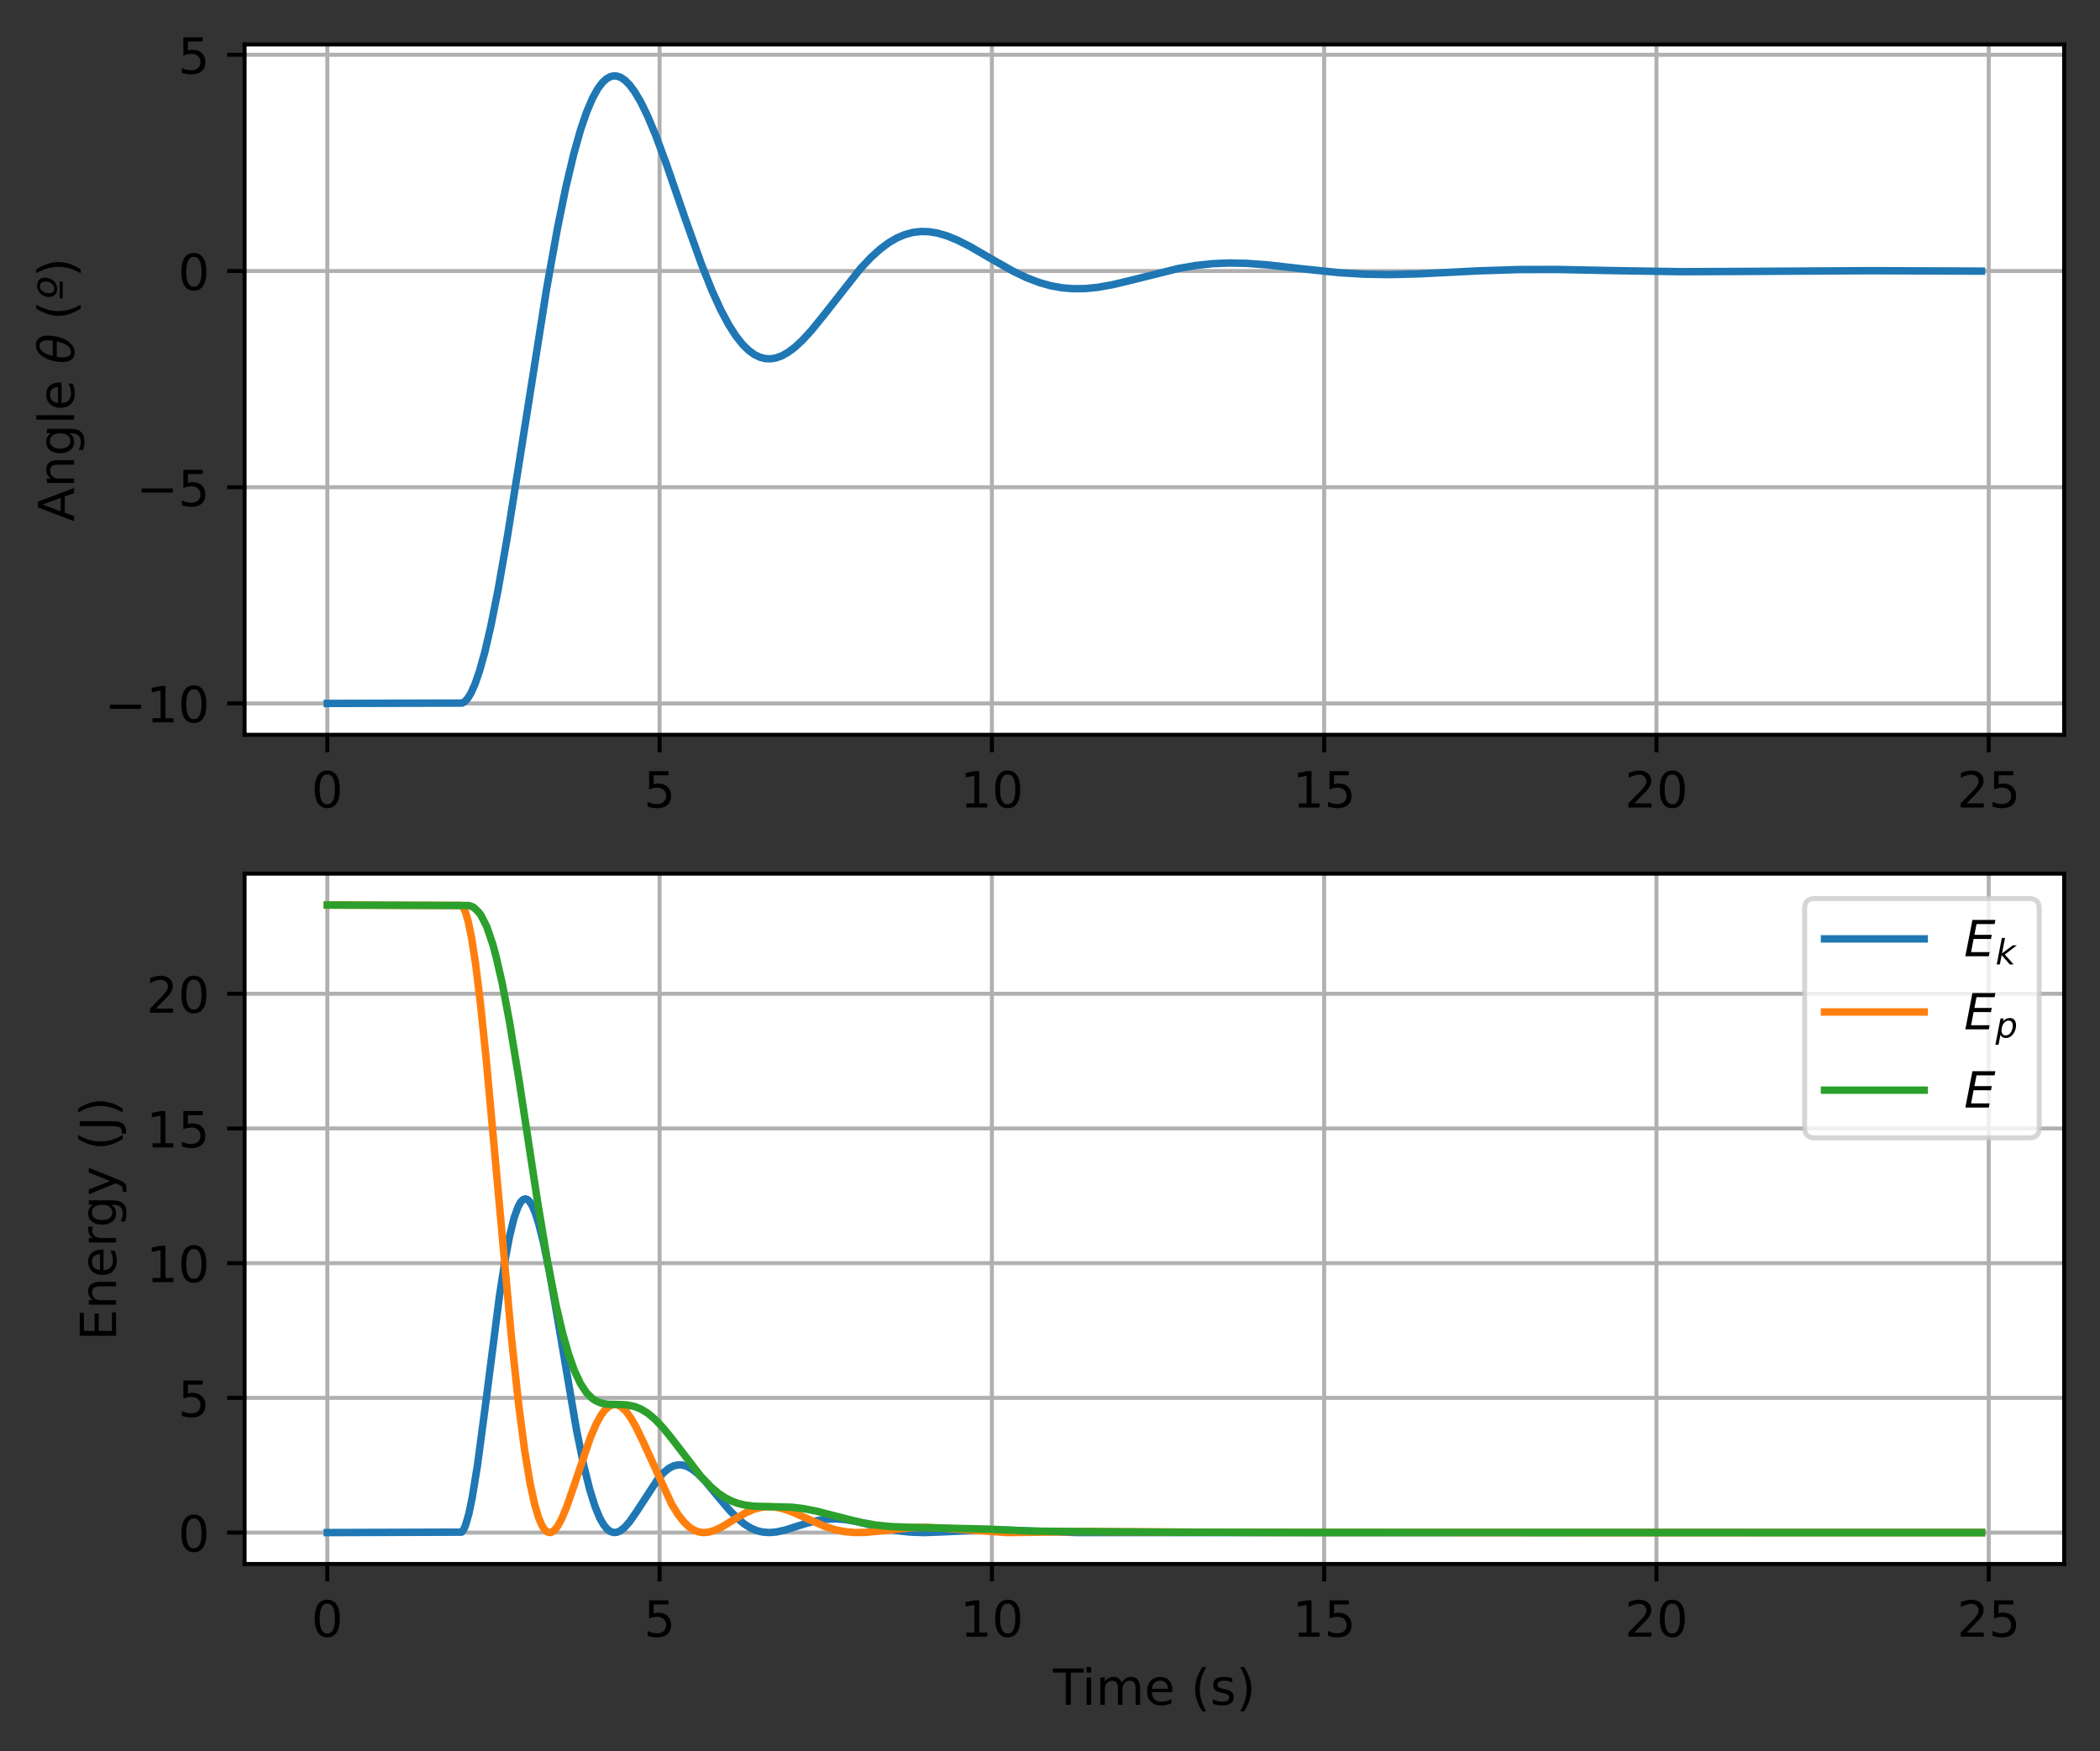 <?xml version="1.0" encoding="utf-8" standalone="no"?>
<!DOCTYPE svg PUBLIC "-//W3C//DTD SVG 1.1//EN"
  "http://www.w3.org/Graphics/SVG/1.1/DTD/svg11.dtd">
<!-- Created with matplotlib (https://matplotlib.org/) -->
<svg height="351.61pt" version="1.1" viewBox="0 0 421.595 351.61" width="421.595pt" xmlns="http://www.w3.org/2000/svg" xmlns:xlink="http://www.w3.org/1999/xlink">
 <rect x="0" y="0" width="421.595" height="351.61" fill="#333333" stroke="none"/>

 <defs>
  <style type="text/css">*{stroke-linecap:butt;stroke-linejoin:round;}</style>
 </defs>
 <g id="figure_1">
  <g id="patch_1">
   <path d="M 0 351.61 
L 421.595 351.61 
L 421.595 0 
L 0 0 
z
" style="fill:none;"/>
  </g>
  <g id="axes_1">
   <g id="patch_2">
    <path d="M 49.105 147.552 
L 414.395 147.552 
L 414.395 8.929 
L 49.105 8.929 
z
" style="fill:#ffffff;"/>
   </g>
   <g id="matplotlib.axis_1">
    <g id="xtick_1">
     <g id="line2d_1">
      <path clip-path="url(#p84e8323b60)" d="M 65.709 147.552 
L 65.709 8.929 
" style="fill:none;stroke:#b0b0b0;stroke-linecap:square;stroke-width:0.8;"/>
     </g>
     <g id="line2d_2">
      <defs>
       <path d="M 0 0 
L 0 3.5 
" id="m325fbcbeba" style="stroke:#000000;stroke-width:0.8;"/>
      </defs>
      <g>
       <use style="stroke:#000000;stroke-width:0.8;" x="65.709" xlink:href="#m325fbcbeba" y="147.552"/>
      </g>
     </g>
     <g id="text_1">
      <!-- 0 -->
      <g transform="translate(62.528 162.15)scale(0.1 -0.1)">
       <defs>
        <path d="M 31.781 66.406 
Q 24.172 66.406 20.328 58.906 
Q 16.5 51.422 16.5 36.375 
Q 16.5 21.391 20.328 13.891 
Q 24.172 6.391 31.781 6.391 
Q 39.453 6.391 43.281 13.891 
Q 47.125 21.391 47.125 36.375 
Q 47.125 51.422 43.281 58.906 
Q 39.453 66.406 31.781 66.406 
z
M 31.781 74.219 
Q 44.047 74.219 50.516 64.516 
Q 56.984 54.828 56.984 36.375 
Q 56.984 17.969 50.516 8.266 
Q 44.047 -1.422 31.781 -1.422 
Q 19.531 -1.422 13.062 8.266 
Q 6.594 17.969 6.594 36.375 
Q 6.594 54.828 13.062 64.516 
Q 19.531 74.219 31.781 74.219 
z
" id="DejaVuSans-48"/>
       </defs>
       <use xlink:href="#DejaVuSans-48"/>
      </g>
     </g>
    </g>
    <g id="xtick_2">
     <g id="line2d_3">
      <path clip-path="url(#p84e8323b60)" d="M 132.419 147.552 
L 132.419 8.929 
" style="fill:none;stroke:#b0b0b0;stroke-linecap:square;stroke-width:0.8;"/>
     </g>
     <g id="line2d_4">
      <g>
       <use style="stroke:#000000;stroke-width:0.8;" x="132.419" xlink:href="#m325fbcbeba" y="147.552"/>
      </g>
     </g>
     <g id="text_2">
      <!-- 5 -->
      <g transform="translate(129.237 162.15)scale(0.1 -0.1)">
       <defs>
        <path d="M 10.797 72.906 
L 49.516 72.906 
L 49.516 64.594 
L 19.828 64.594 
L 19.828 46.734 
Q 21.969 47.469 24.109 47.828 
Q 26.266 48.188 28.422 48.188 
Q 40.625 48.188 47.75 41.5 
Q 54.891 34.812 54.891 23.391 
Q 54.891 11.625 47.562 5.094 
Q 40.234 -1.422 26.906 -1.422 
Q 22.312 -1.422 17.547 -0.641 
Q 12.797 0.141 7.719 1.703 
L 7.719 11.625 
Q 12.109 9.234 16.797 8.062 
Q 21.484 6.891 26.703 6.891 
Q 35.156 6.891 40.078 11.328 
Q 45.016 15.766 45.016 23.391 
Q 45.016 31 40.078 35.438 
Q 35.156 39.891 26.703 39.891 
Q 22.75 39.891 18.812 39.016 
Q 14.891 38.141 10.797 36.281 
z
" id="DejaVuSans-53"/>
       </defs>
       <use xlink:href="#DejaVuSans-53"/>
      </g>
     </g>
    </g>
    <g id="xtick_3">
     <g id="line2d_5">
      <path clip-path="url(#p84e8323b60)" d="M 199.129 147.552 
L 199.129 8.929 
" style="fill:none;stroke:#b0b0b0;stroke-linecap:square;stroke-width:0.8;"/>
     </g>
     <g id="line2d_6">
      <g>
       <use style="stroke:#000000;stroke-width:0.8;" x="199.129" xlink:href="#m325fbcbeba" y="147.552"/>
      </g>
     </g>
     <g id="text_3">
      <!-- 10 -->
      <g transform="translate(192.766 162.15)scale(0.1 -0.1)">
       <defs>
        <path d="M 12.406 8.297 
L 28.516 8.297 
L 28.516 63.922 
L 10.984 60.406 
L 10.984 69.391 
L 28.422 72.906 
L 38.281 72.906 
L 38.281 8.297 
L 54.391 8.297 
L 54.391 0 
L 12.406 0 
z
" id="DejaVuSans-49"/>
       </defs>
       <use xlink:href="#DejaVuSans-49"/>
       <use x="63.623" xlink:href="#DejaVuSans-48"/>
      </g>
     </g>
    </g>
    <g id="xtick_4">
     <g id="line2d_7">
      <path clip-path="url(#p84e8323b60)" d="M 265.838 147.552 
L 265.838 8.929 
" style="fill:none;stroke:#b0b0b0;stroke-linecap:square;stroke-width:0.8;"/>
     </g>
     <g id="line2d_8">
      <g>
       <use style="stroke:#000000;stroke-width:0.8;" x="265.838" xlink:href="#m325fbcbeba" y="147.552"/>
      </g>
     </g>
     <g id="text_4">
      <!-- 15 -->
      <g transform="translate(259.476 162.15)scale(0.1 -0.1)">
       <use xlink:href="#DejaVuSans-49"/>
       <use x="63.623" xlink:href="#DejaVuSans-53"/>
      </g>
     </g>
    </g>
    <g id="xtick_5">
     <g id="line2d_9">
      <path clip-path="url(#p84e8323b60)" d="M 332.548 147.552 
L 332.548 8.929 
" style="fill:none;stroke:#b0b0b0;stroke-linecap:square;stroke-width:0.8;"/>
     </g>
     <g id="line2d_10">
      <g>
       <use style="stroke:#000000;stroke-width:0.8;" x="332.548" xlink:href="#m325fbcbeba" y="147.552"/>
      </g>
     </g>
     <g id="text_5">
      <!-- 20 -->
      <g transform="translate(326.186 162.15)scale(0.1 -0.1)">
       <defs>
        <path d="M 19.188 8.297 
L 53.609 8.297 
L 53.609 0 
L 7.328 0 
L 7.328 8.297 
Q 12.938 14.109 22.625 23.891 
Q 32.328 33.688 34.812 36.531 
Q 39.547 41.844 41.422 45.531 
Q 43.312 49.219 43.312 52.781 
Q 43.312 58.594 39.234 62.25 
Q 35.156 65.922 28.609 65.922 
Q 23.969 65.922 18.812 64.312 
Q 13.672 62.703 7.812 59.422 
L 7.812 69.391 
Q 13.766 71.781 18.938 73 
Q 24.125 74.219 28.422 74.219 
Q 39.75 74.219 46.484 68.547 
Q 53.219 62.891 53.219 53.422 
Q 53.219 48.922 51.531 44.891 
Q 49.859 40.875 45.406 35.406 
Q 44.188 33.984 37.641 27.219 
Q 31.109 20.453 19.188 8.297 
z
" id="DejaVuSans-50"/>
       </defs>
       <use xlink:href="#DejaVuSans-50"/>
       <use x="63.623" xlink:href="#DejaVuSans-48"/>
      </g>
     </g>
    </g>
    <g id="xtick_6">
     <g id="line2d_11">
      <path clip-path="url(#p84e8323b60)" d="M 399.258 147.552 
L 399.258 8.929 
" style="fill:none;stroke:#b0b0b0;stroke-linecap:square;stroke-width:0.8;"/>
     </g>
     <g id="line2d_12">
      <g>
       <use style="stroke:#000000;stroke-width:0.8;" x="399.258" xlink:href="#m325fbcbeba" y="147.552"/>
      </g>
     </g>
     <g id="text_6">
      <!-- 25 -->
      <g transform="translate(392.896 162.15)scale(0.1 -0.1)">
       <use xlink:href="#DejaVuSans-50"/>
       <use x="63.623" xlink:href="#DejaVuSans-53"/>
      </g>
     </g>
    </g>
   </g>
   <g id="matplotlib.axis_2">
    <g id="ytick_1">
     <g id="line2d_13">
      <path clip-path="url(#p84e8323b60)" d="M 49.105 141.251 
L 414.395 141.251 
" style="fill:none;stroke:#b0b0b0;stroke-linecap:square;stroke-width:0.8;"/>
     </g>
     <g id="line2d_14">
      <defs>
       <path d="M 0 0 
L -3.5 0 
" id="m5b6f32ca2e" style="stroke:#000000;stroke-width:0.8;"/>
      </defs>
      <g>
       <use style="stroke:#000000;stroke-width:0.8;" x="49.105" xlink:href="#m5b6f32ca2e" y="141.251"/>
      </g>
     </g>
     <g id="text_7">
      <!-- −10 -->
      <g transform="translate(21 145.05)scale(0.1 -0.1)">
       <defs>
        <path d="M 10.594 35.5 
L 73.188 35.5 
L 73.188 27.203 
L 10.594 27.203 
z
" id="DejaVuSans-8722"/>
       </defs>
       <use xlink:href="#DejaVuSans-8722"/>
       <use x="83.789" xlink:href="#DejaVuSans-49"/>
       <use x="147.412" xlink:href="#DejaVuSans-48"/>
      </g>
     </g>
    </g>
    <g id="ytick_2">
     <g id="line2d_15">
      <path clip-path="url(#p84e8323b60)" d="M 49.105 97.834 
L 414.395 97.834 
" style="fill:none;stroke:#b0b0b0;stroke-linecap:square;stroke-width:0.8;"/>
     </g>
     <g id="line2d_16">
      <g>
       <use style="stroke:#000000;stroke-width:0.8;" x="49.105" xlink:href="#m5b6f32ca2e" y="97.834"/>
      </g>
     </g>
     <g id="text_8">
      <!-- −5 -->
      <g transform="translate(27.363 101.633)scale(0.1 -0.1)">
       <use xlink:href="#DejaVuSans-8722"/>
       <use x="83.789" xlink:href="#DejaVuSans-53"/>
      </g>
     </g>
    </g>
    <g id="ytick_3">
     <g id="line2d_17">
      <path clip-path="url(#p84e8323b60)" d="M 49.105 54.416 
L 414.395 54.416 
" style="fill:none;stroke:#b0b0b0;stroke-linecap:square;stroke-width:0.8;"/>
     </g>
     <g id="line2d_18">
      <g>
       <use style="stroke:#000000;stroke-width:0.8;" x="49.105" xlink:href="#m5b6f32ca2e" y="54.416"/>
      </g>
     </g>
     <g id="text_9">
      <!-- 0 -->
      <g transform="translate(35.742 58.216)scale(0.1 -0.1)">
       <use xlink:href="#DejaVuSans-48"/>
      </g>
     </g>
    </g>
    <g id="ytick_4">
     <g id="line2d_19">
      <path clip-path="url(#p84e8323b60)" d="M 49.105 10.999 
L 414.395 10.999 
" style="fill:none;stroke:#b0b0b0;stroke-linecap:square;stroke-width:0.8;"/>
     </g>
     <g id="line2d_20">
      <g>
       <use style="stroke:#000000;stroke-width:0.8;" x="49.105" xlink:href="#m5b6f32ca2e" y="10.999"/>
      </g>
     </g>
     <g id="text_10">
      <!-- 5 -->
      <g transform="translate(35.742 14.798)scale(0.1 -0.1)">
       <use xlink:href="#DejaVuSans-53"/>
      </g>
     </g>
    </g>
    <g id="text_11">
     <!-- Angle $\theta\; (º)$ -->
     <g transform="translate(14.9 104.741)rotate(-90)scale(0.1 -0.1)">
      <defs>
       <path d="M 34.188 63.188 
L 20.797 26.906 
L 47.609 26.906 
z
M 28.609 72.906 
L 39.797 72.906 
L 67.578 0 
L 57.328 0 
L 50.688 18.703 
L 17.828 18.703 
L 11.188 0 
L 0.781 0 
z
" id="DejaVuSans-65"/>
       <path d="M 54.891 33.016 
L 54.891 0 
L 45.906 0 
L 45.906 32.719 
Q 45.906 40.484 42.875 44.328 
Q 39.844 48.188 33.797 48.188 
Q 26.516 48.188 22.312 43.547 
Q 18.109 38.922 18.109 30.906 
L 18.109 0 
L 9.078 0 
L 9.078 54.688 
L 18.109 54.688 
L 18.109 46.188 
Q 21.344 51.125 25.703 53.562 
Q 30.078 56 35.797 56 
Q 45.219 56 50.047 50.172 
Q 54.891 44.344 54.891 33.016 
z
" id="DejaVuSans-110"/>
       <path d="M 45.406 27.984 
Q 45.406 37.75 41.375 43.109 
Q 37.359 48.484 30.078 48.484 
Q 22.859 48.484 18.828 43.109 
Q 14.797 37.75 14.797 27.984 
Q 14.797 18.266 18.828 12.891 
Q 22.859 7.516 30.078 7.516 
Q 37.359 7.516 41.375 12.891 
Q 45.406 18.266 45.406 27.984 
z
M 54.391 6.781 
Q 54.391 -7.172 48.188 -13.984 
Q 42 -20.797 29.203 -20.797 
Q 24.469 -20.797 20.266 -20.094 
Q 16.062 -19.391 12.109 -17.922 
L 12.109 -9.188 
Q 16.062 -11.328 19.922 -12.344 
Q 23.781 -13.375 27.781 -13.375 
Q 36.625 -13.375 41.016 -8.766 
Q 45.406 -4.156 45.406 5.172 
L 45.406 9.625 
Q 42.625 4.781 38.281 2.391 
Q 33.938 0 27.875 0 
Q 17.828 0 11.672 7.656 
Q 5.516 15.328 5.516 27.984 
Q 5.516 40.672 11.672 48.328 
Q 17.828 56 27.875 56 
Q 33.938 56 38.281 53.609 
Q 42.625 51.219 45.406 46.391 
L 45.406 54.688 
L 54.391 54.688 
z
" id="DejaVuSans-103"/>
       <path d="M 9.422 75.984 
L 18.406 75.984 
L 18.406 0 
L 9.422 0 
z
" id="DejaVuSans-108"/>
       <path d="M 56.203 29.594 
L 56.203 25.203 
L 14.891 25.203 
Q 15.484 15.922 20.484 11.062 
Q 25.484 6.203 34.422 6.203 
Q 39.594 6.203 44.453 7.469 
Q 49.312 8.734 54.109 11.281 
L 54.109 2.781 
Q 49.266 0.734 44.188 -0.344 
Q 39.109 -1.422 33.891 -1.422 
Q 20.797 -1.422 13.156 6.188 
Q 5.516 13.812 5.516 26.812 
Q 5.516 40.234 12.766 48.109 
Q 20.016 56 32.328 56 
Q 43.359 56 49.781 48.891 
Q 56.203 41.797 56.203 29.594 
z
M 47.219 32.234 
Q 47.125 39.594 43.094 43.984 
Q 39.062 48.391 32.422 48.391 
Q 24.906 48.391 20.391 44.141 
Q 15.875 39.891 15.188 32.172 
z
" id="DejaVuSans-101"/>
       <path id="DejaVuSans-32"/>
       <path d="M 45.516 34.672 
L 14.453 34.672 
Q 12.359 20.062 14.5 13.875 
Q 17.188 6.25 24.469 6.25 
Q 31.781 6.25 37.359 13.922 
Q 42.234 20.656 45.516 34.672 
z
M 47.016 42.969 
Q 48.344 56.844 46.625 61.719 
Q 43.953 69.438 36.766 69.438 
Q 29.297 69.438 23.828 61.812 
Q 19.531 55.672 16.156 42.969 
z
M 38.188 76.766 
Q 49.906 76.766 54.594 66.406 
Q 59.281 56.109 55.719 37.844 
Q 52.203 19.625 43.453 9.281 
Q 34.766 -1.125 23.047 -1.125 
Q 11.281 -1.125 6.641 9.281 
Q 2 19.625 5.516 37.844 
Q 9.078 56.109 17.719 66.406 
Q 26.422 76.766 38.188 76.766 
z
" id="DejaVuSans-Oblique-952"/>
       <path d="M 31 75.875 
Q 24.469 64.656 21.281 53.656 
Q 18.109 42.672 18.109 31.391 
Q 18.109 20.125 21.312 9.062 
Q 24.516 -2 31 -13.188 
L 23.188 -13.188 
Q 15.875 -1.703 12.234 9.375 
Q 8.594 20.453 8.594 31.391 
Q 8.594 42.281 12.203 53.312 
Q 15.828 64.359 23.188 75.875 
z
" id="DejaVuSans-40"/>
       <path d="M 38.484 57.625 
Q 38.484 62.984 36.062 65.797 
Q 33.641 68.609 28.906 68.609 
Q 23.25 68.609 19.109 63.375 
Q 14.984 58.156 14.984 50.781 
Q 14.984 45.453 17.406 42.578 
Q 19.828 39.703 24.312 39.703 
Q 30.281 39.703 34.375 44.844 
Q 38.484 50 38.484 57.625 
z
M 30.328 74.219 
Q 37.547 74.219 41.859 70.016 
Q 46.188 65.828 46.188 58.797 
Q 46.188 48.047 39.688 41.062 
Q 33.203 34.078 23.297 34.078 
Q 15.969 34.078 11.688 38.469 
Q 7.422 42.875 7.422 50.391 
Q 7.422 53.719 8.344 56.953 
Q 9.281 60.203 11.078 63.281 
Q 14.109 68.453 19.188 71.328 
Q 24.266 74.219 30.328 74.219 
z
M 5.078 28.906 
L 38.719 28.906 
L 37.594 22.906 
L 4 22.906 
z
" id="DejaVuSans-Oblique-186"/>
       <path d="M 8.016 75.875 
L 15.828 75.875 
Q 23.141 64.359 26.781 53.312 
Q 30.422 42.281 30.422 31.391 
Q 30.422 20.453 26.781 9.375 
Q 23.141 -1.703 15.828 -13.188 
L 8.016 -13.188 
Q 14.5 -2 17.703 9.062 
Q 20.906 20.125 20.906 31.391 
Q 20.906 42.672 17.703 53.656 
Q 14.5 64.656 8.016 75.875 
z
" id="DejaVuSans-41"/>
      </defs>
      <use transform="translate(0 0.234)" xlink:href="#DejaVuSans-65"/>
      <use transform="translate(68.408 0.234)" xlink:href="#DejaVuSans-110"/>
      <use transform="translate(131.787 0.234)" xlink:href="#DejaVuSans-103"/>
      <use transform="translate(195.264 0.234)" xlink:href="#DejaVuSans-108"/>
      <use transform="translate(223.047 0.234)" xlink:href="#DejaVuSans-101"/>
      <use transform="translate(284.57 0.234)" xlink:href="#DejaVuSans-32"/>
      <use transform="translate(316.357 0.234)" xlink:href="#DejaVuSans-Oblique-952"/>
      <use transform="translate(404.598 0.234)" xlink:href="#DejaVuSans-40"/>
      <use transform="translate(443.612 0.234)" xlink:href="#DejaVuSans-Oblique-186"/>
      <use transform="translate(490.731 0.234)" xlink:href="#DejaVuSans-41"/>
     </g>
    </g>
   </g>
   <g id="line2d_21">
    <path clip-path="url(#p84e8323b60)" d="M 65.709 141.251 
L 92.793 141.182 
L 93.327 140.864 
L 93.86 140.287 
L 94.527 139.221 
L 95.328 137.454 
L 96.262 134.769 
L 97.329 130.941 
L 98.53 125.773 
L 99.998 118.407 
L 101.866 107.736 
L 104.401 91.812 
L 109.737 57.99 
L 111.872 46.066 
L 113.606 37.565 
L 115.208 30.83 
L 116.542 26.105 
L 117.742 22.574 
L 118.943 19.741 
L 120.011 17.809 
L 120.945 16.568 
L 121.745 15.831 
L 122.546 15.387 
L 123.213 15.237 
L 123.88 15.278 
L 124.68 15.573 
L 125.481 16.122 
L 126.415 17.066 
L 127.482 18.515 
L 128.683 20.57 
L 130.017 23.314 
L 131.618 27.13 
L 133.753 32.863 
L 137.622 44.088 
L 140.824 53.058 
L 142.959 58.401 
L 144.693 62.201 
L 146.294 65.205 
L 147.762 67.496 
L 149.096 69.177 
L 150.297 70.357 
L 151.498 71.222 
L 152.565 71.733 
L 153.632 72.006 
L 154.7 72.051 
L 155.767 71.88 
L 156.968 71.446 
L 158.169 70.778 
L 159.503 69.791 
L 161.104 68.315 
L 162.972 66.273 
L 165.507 63.133 
L 172.711 53.974 
L 174.846 51.702 
L 176.714 50.011 
L 178.448 48.722 
L 180.05 47.788 
L 181.651 47.107 
L 183.252 46.676 
L 184.853 46.487 
L 186.454 46.526 
L 188.188 46.803 
L 190.056 47.342 
L 192.191 48.209 
L 194.726 49.495 
L 198.728 51.815 
L 203.398 54.462 
L 206.2 55.8 
L 208.735 56.762 
L 211.003 57.393 
L 213.271 57.796 
L 215.539 57.977 
L 217.941 57.942 
L 220.476 57.684 
L 223.411 57.16 
L 227.414 56.197 
L 236.486 53.932 
L 240.088 53.308 
L 243.424 52.95 
L 246.759 52.811 
L 250.362 52.885 
L 254.631 53.205 
L 261.436 53.979 
L 268.907 54.759 
L 273.977 55.061 
L 279.047 55.138 
L 284.917 54.991 
L 296.792 54.391 
L 304.93 54.127 
L 312.535 54.108 
L 323.876 54.339 
L 337.485 54.556 
L 349.893 54.505 
L 375.243 54.356 
L 397.791 54.443 
L 397.791 54.443 
" style="fill:none;stroke:#1f77b4;stroke-linecap:square;stroke-width:1.5;"/>
   </g>
   <g id="patch_3">
    <path d="M 49.105 147.552 
L 49.105 8.929 
" style="fill:none;stroke:#000000;stroke-linecap:square;stroke-linejoin:miter;stroke-width:0.8;"/>
   </g>
   <g id="patch_4">
    <path d="M 414.395 147.552 
L 414.395 8.929 
" style="fill:none;stroke:#000000;stroke-linecap:square;stroke-linejoin:miter;stroke-width:0.8;"/>
   </g>
   <g id="patch_5">
    <path d="M 49.105 147.552 
L 414.395 147.552 
" style="fill:none;stroke:#000000;stroke-linecap:square;stroke-linejoin:miter;stroke-width:0.8;"/>
   </g>
   <g id="patch_6">
    <path d="M 49.105 8.929 
L 414.395 8.929 
" style="fill:none;stroke:#000000;stroke-linecap:square;stroke-linejoin:miter;stroke-width:0.8;"/>
   </g>
  </g>
  <g id="axes_2">
   <g id="patch_7">
    <path d="M 49.105 314.054 
L 414.395 314.054 
L 414.395 175.432 
L 49.105 175.432 
z
" style="fill:#ffffff;"/>
   </g>
   <g id="matplotlib.axis_3">
    <g id="xtick_7">
     <g id="line2d_22">
      <path clip-path="url(#p039b1ff5ee)" d="M 65.709 314.054 
L 65.709 175.432 
" style="fill:none;stroke:#b0b0b0;stroke-linecap:square;stroke-width:0.8;"/>
     </g>
     <g id="line2d_23">
      <g>
       <use style="stroke:#000000;stroke-width:0.8;" x="65.709" xlink:href="#m325fbcbeba" y="314.054"/>
      </g>
     </g>
     <g id="text_12">
      <!-- 0 -->
      <g transform="translate(62.528 328.653)scale(0.1 -0.1)">
       <use xlink:href="#DejaVuSans-48"/>
      </g>
     </g>
    </g>
    <g id="xtick_8">
     <g id="line2d_24">
      <path clip-path="url(#p039b1ff5ee)" d="M 132.419 314.054 
L 132.419 175.432 
" style="fill:none;stroke:#b0b0b0;stroke-linecap:square;stroke-width:0.8;"/>
     </g>
     <g id="line2d_25">
      <g>
       <use style="stroke:#000000;stroke-width:0.8;" x="132.419" xlink:href="#m325fbcbeba" y="314.054"/>
      </g>
     </g>
     <g id="text_13">
      <!-- 5 -->
      <g transform="translate(129.237 328.653)scale(0.1 -0.1)">
       <use xlink:href="#DejaVuSans-53"/>
      </g>
     </g>
    </g>
    <g id="xtick_9">
     <g id="line2d_26">
      <path clip-path="url(#p039b1ff5ee)" d="M 199.129 314.054 
L 199.129 175.432 
" style="fill:none;stroke:#b0b0b0;stroke-linecap:square;stroke-width:0.8;"/>
     </g>
     <g id="line2d_27">
      <g>
       <use style="stroke:#000000;stroke-width:0.8;" x="199.129" xlink:href="#m325fbcbeba" y="314.054"/>
      </g>
     </g>
     <g id="text_14">
      <!-- 10 -->
      <g transform="translate(192.766 328.653)scale(0.1 -0.1)">
       <use xlink:href="#DejaVuSans-49"/>
       <use x="63.623" xlink:href="#DejaVuSans-48"/>
      </g>
     </g>
    </g>
    <g id="xtick_10">
     <g id="line2d_28">
      <path clip-path="url(#p039b1ff5ee)" d="M 265.838 314.054 
L 265.838 175.432 
" style="fill:none;stroke:#b0b0b0;stroke-linecap:square;stroke-width:0.8;"/>
     </g>
     <g id="line2d_29">
      <g>
       <use style="stroke:#000000;stroke-width:0.8;" x="265.838" xlink:href="#m325fbcbeba" y="314.054"/>
      </g>
     </g>
     <g id="text_15">
      <!-- 15 -->
      <g transform="translate(259.476 328.653)scale(0.1 -0.1)">
       <use xlink:href="#DejaVuSans-49"/>
       <use x="63.623" xlink:href="#DejaVuSans-53"/>
      </g>
     </g>
    </g>
    <g id="xtick_11">
     <g id="line2d_30">
      <path clip-path="url(#p039b1ff5ee)" d="M 332.548 314.054 
L 332.548 175.432 
" style="fill:none;stroke:#b0b0b0;stroke-linecap:square;stroke-width:0.8;"/>
     </g>
     <g id="line2d_31">
      <g>
       <use style="stroke:#000000;stroke-width:0.8;" x="332.548" xlink:href="#m325fbcbeba" y="314.054"/>
      </g>
     </g>
     <g id="text_16">
      <!-- 20 -->
      <g transform="translate(326.186 328.653)scale(0.1 -0.1)">
       <use xlink:href="#DejaVuSans-50"/>
       <use x="63.623" xlink:href="#DejaVuSans-48"/>
      </g>
     </g>
    </g>
    <g id="xtick_12">
     <g id="line2d_32">
      <path clip-path="url(#p039b1ff5ee)" d="M 399.258 314.054 
L 399.258 175.432 
" style="fill:none;stroke:#b0b0b0;stroke-linecap:square;stroke-width:0.8;"/>
     </g>
     <g id="line2d_33">
      <g>
       <use style="stroke:#000000;stroke-width:0.8;" x="399.258" xlink:href="#m325fbcbeba" y="314.054"/>
      </g>
     </g>
     <g id="text_17">
      <!-- 25 -->
      <g transform="translate(392.896 328.653)scale(0.1 -0.1)">
       <use xlink:href="#DejaVuSans-50"/>
       <use x="63.623" xlink:href="#DejaVuSans-53"/>
      </g>
     </g>
    </g>
    <g id="text_18">
     <!-- Time (s) -->
     <g transform="translate(211.421 342.331)scale(0.1 -0.1)">
      <defs>
       <path d="M -0.297 72.906 
L 61.375 72.906 
L 61.375 64.594 
L 35.5 64.594 
L 35.5 0 
L 25.594 0 
L 25.594 64.594 
L -0.297 64.594 
z
" id="DejaVuSans-84"/>
       <path d="M 9.422 54.688 
L 18.406 54.688 
L 18.406 0 
L 9.422 0 
z
M 9.422 75.984 
L 18.406 75.984 
L 18.406 64.594 
L 9.422 64.594 
z
" id="DejaVuSans-105"/>
       <path d="M 52 44.188 
Q 55.375 50.25 60.062 53.125 
Q 64.75 56 71.094 56 
Q 79.641 56 84.281 50.016 
Q 88.922 44.047 88.922 33.016 
L 88.922 0 
L 79.891 0 
L 79.891 32.719 
Q 79.891 40.578 77.094 44.375 
Q 74.312 48.188 68.609 48.188 
Q 61.625 48.188 57.562 43.547 
Q 53.516 38.922 53.516 30.906 
L 53.516 0 
L 44.484 0 
L 44.484 32.719 
Q 44.484 40.625 41.703 44.406 
Q 38.922 48.188 33.109 48.188 
Q 26.219 48.188 22.156 43.531 
Q 18.109 38.875 18.109 30.906 
L 18.109 0 
L 9.078 0 
L 9.078 54.688 
L 18.109 54.688 
L 18.109 46.188 
Q 21.188 51.219 25.484 53.609 
Q 29.781 56 35.688 56 
Q 41.656 56 45.828 52.969 
Q 50 49.953 52 44.188 
z
" id="DejaVuSans-109"/>
       <path d="M 44.281 53.078 
L 44.281 44.578 
Q 40.484 46.531 36.375 47.5 
Q 32.281 48.484 27.875 48.484 
Q 21.188 48.484 17.844 46.438 
Q 14.5 44.391 14.5 40.281 
Q 14.5 37.156 16.891 35.375 
Q 19.281 33.594 26.516 31.984 
L 29.594 31.297 
Q 39.156 29.25 43.188 25.516 
Q 47.219 21.781 47.219 15.094 
Q 47.219 7.469 41.188 3.016 
Q 35.156 -1.422 24.609 -1.422 
Q 20.219 -1.422 15.453 -0.562 
Q 10.688 0.297 5.422 2 
L 5.422 11.281 
Q 10.406 8.688 15.234 7.391 
Q 20.062 6.109 24.812 6.109 
Q 31.156 6.109 34.562 8.281 
Q 37.984 10.453 37.984 14.406 
Q 37.984 18.062 35.516 20.016 
Q 33.062 21.969 24.703 23.781 
L 21.578 24.516 
Q 13.234 26.266 9.516 29.906 
Q 5.812 33.547 5.812 39.891 
Q 5.812 47.609 11.281 51.797 
Q 16.75 56 26.812 56 
Q 31.781 56 36.172 55.266 
Q 40.578 54.547 44.281 53.078 
z
" id="DejaVuSans-115"/>
      </defs>
      <use xlink:href="#DejaVuSans-84"/>
      <use x="57.959" xlink:href="#DejaVuSans-105"/>
      <use x="85.742" xlink:href="#DejaVuSans-109"/>
      <use x="183.154" xlink:href="#DejaVuSans-101"/>
      <use x="244.678" xlink:href="#DejaVuSans-32"/>
      <use x="276.465" xlink:href="#DejaVuSans-40"/>
      <use x="315.479" xlink:href="#DejaVuSans-115"/>
      <use x="367.578" xlink:href="#DejaVuSans-41"/>
     </g>
    </g>
   </g>
   <g id="matplotlib.axis_4">
    <g id="ytick_5">
     <g id="line2d_34">
      <path clip-path="url(#p039b1ff5ee)" d="M 49.105 307.749 
L 414.395 307.749 
" style="fill:none;stroke:#b0b0b0;stroke-linecap:square;stroke-width:0.8;"/>
     </g>
     <g id="line2d_35">
      <g>
       <use style="stroke:#000000;stroke-width:0.8;" x="49.105" xlink:href="#m5b6f32ca2e" y="307.749"/>
      </g>
     </g>
     <g id="text_19">
      <!-- 0 -->
      <g transform="translate(35.742 311.548)scale(0.1 -0.1)">
       <use xlink:href="#DejaVuSans-48"/>
      </g>
     </g>
    </g>
    <g id="ytick_6">
     <g id="line2d_36">
      <path clip-path="url(#p039b1ff5ee)" d="M 49.105 280.699 
L 414.395 280.699 
" style="fill:none;stroke:#b0b0b0;stroke-linecap:square;stroke-width:0.8;"/>
     </g>
     <g id="line2d_37">
      <g>
       <use style="stroke:#000000;stroke-width:0.8;" x="49.105" xlink:href="#m5b6f32ca2e" y="280.699"/>
      </g>
     </g>
     <g id="text_20">
      <!-- 5 -->
      <g transform="translate(35.742 284.498)scale(0.1 -0.1)">
       <use xlink:href="#DejaVuSans-53"/>
      </g>
     </g>
    </g>
    <g id="ytick_7">
     <g id="line2d_38">
      <path clip-path="url(#p039b1ff5ee)" d="M 49.105 253.65 
L 414.395 253.65 
" style="fill:none;stroke:#b0b0b0;stroke-linecap:square;stroke-width:0.8;"/>
     </g>
     <g id="line2d_39">
      <g>
       <use style="stroke:#000000;stroke-width:0.8;" x="49.105" xlink:href="#m5b6f32ca2e" y="253.65"/>
      </g>
     </g>
     <g id="text_21">
      <!-- 10 -->
      <g transform="translate(29.38 257.449)scale(0.1 -0.1)">
       <use xlink:href="#DejaVuSans-49"/>
       <use x="63.623" xlink:href="#DejaVuSans-48"/>
      </g>
     </g>
    </g>
    <g id="ytick_8">
     <g id="line2d_40">
      <path clip-path="url(#p039b1ff5ee)" d="M 49.105 226.6 
L 414.395 226.6 
" style="fill:none;stroke:#b0b0b0;stroke-linecap:square;stroke-width:0.8;"/>
     </g>
     <g id="line2d_41">
      <g>
       <use style="stroke:#000000;stroke-width:0.8;" x="49.105" xlink:href="#m5b6f32ca2e" y="226.6"/>
      </g>
     </g>
     <g id="text_22">
      <!-- 15 -->
      <g transform="translate(29.38 230.399)scale(0.1 -0.1)">
       <use xlink:href="#DejaVuSans-49"/>
       <use x="63.623" xlink:href="#DejaVuSans-53"/>
      </g>
     </g>
    </g>
    <g id="ytick_9">
     <g id="line2d_42">
      <path clip-path="url(#p039b1ff5ee)" d="M 49.105 199.551 
L 414.395 199.551 
" style="fill:none;stroke:#b0b0b0;stroke-linecap:square;stroke-width:0.8;"/>
     </g>
     <g id="line2d_43">
      <g>
       <use style="stroke:#000000;stroke-width:0.8;" x="49.105" xlink:href="#m5b6f32ca2e" y="199.551"/>
      </g>
     </g>
     <g id="text_23">
      <!-- 20 -->
      <g transform="translate(29.38 203.35)scale(0.1 -0.1)">
       <use xlink:href="#DejaVuSans-50"/>
       <use x="63.623" xlink:href="#DejaVuSans-48"/>
      </g>
     </g>
    </g>
    <g id="text_24">
     <!-- Energy (J) -->
     <g transform="translate(23.3 269.215)rotate(-90)scale(0.1 -0.1)">
      <defs>
       <path d="M 9.812 72.906 
L 55.906 72.906 
L 55.906 64.594 
L 19.672 64.594 
L 19.672 43.016 
L 54.391 43.016 
L 54.391 34.719 
L 19.672 34.719 
L 19.672 8.297 
L 56.781 8.297 
L 56.781 0 
L 9.812 0 
z
" id="DejaVuSans-69"/>
       <path d="M 41.109 46.297 
Q 39.594 47.172 37.812 47.578 
Q 36.031 48 33.891 48 
Q 26.266 48 22.188 43.047 
Q 18.109 38.094 18.109 28.812 
L 18.109 0 
L 9.078 0 
L 9.078 54.688 
L 18.109 54.688 
L 18.109 46.188 
Q 20.953 51.172 25.484 53.578 
Q 30.031 56 36.531 56 
Q 37.453 56 38.578 55.875 
Q 39.703 55.766 41.062 55.516 
z
" id="DejaVuSans-114"/>
       <path d="M 32.172 -5.078 
Q 28.375 -14.844 24.75 -17.812 
Q 21.141 -20.797 15.094 -20.797 
L 7.906 -20.797 
L 7.906 -13.281 
L 13.188 -13.281 
Q 16.891 -13.281 18.938 -11.516 
Q 21 -9.766 23.484 -3.219 
L 25.094 0.875 
L 2.984 54.688 
L 12.5 54.688 
L 29.594 11.922 
L 46.688 54.688 
L 56.203 54.688 
z
" id="DejaVuSans-121"/>
       <path d="M 9.812 72.906 
L 19.672 72.906 
L 19.672 5.078 
Q 19.672 -8.109 14.672 -14.062 
Q 9.672 -20.016 -1.422 -20.016 
L -5.172 -20.016 
L -5.172 -11.719 
L -2.094 -11.719 
Q 4.438 -11.719 7.125 -8.047 
Q 9.812 -4.391 9.812 5.078 
z
" id="DejaVuSans-74"/>
      </defs>
      <use xlink:href="#DejaVuSans-69"/>
      <use x="63.184" xlink:href="#DejaVuSans-110"/>
      <use x="126.562" xlink:href="#DejaVuSans-101"/>
      <use x="188.086" xlink:href="#DejaVuSans-114"/>
      <use x="227.449" xlink:href="#DejaVuSans-103"/>
      <use x="290.926" xlink:href="#DejaVuSans-121"/>
      <use x="350.105" xlink:href="#DejaVuSans-32"/>
      <use x="381.893" xlink:href="#DejaVuSans-40"/>
      <use x="420.906" xlink:href="#DejaVuSans-74"/>
      <use x="450.398" xlink:href="#DejaVuSans-41"/>
     </g>
    </g>
   </g>
   <g id="line2d_44">
    <path clip-path="url(#p039b1ff5ee)" d="M 65.709 307.749 
L 92.66 307.664 
L 93.06 307.184 
L 93.46 306.285 
L 94.127 303.982 
L 94.794 300.77 
L 95.862 294.187 
L 97.329 283.175 
L 100.264 260.298 
L 101.332 253.4 
L 102.266 248.412 
L 103.2 244.568 
L 104 242.351 
L 104.534 241.37 
L 105.068 240.86 
L 105.468 240.742 
L 105.868 240.857 
L 106.268 241.211 
L 106.802 242.031 
L 107.469 243.568 
L 108.136 245.66 
L 109.07 249.358 
L 110.271 255.238 
L 111.872 264.366 
L 115.741 287.146 
L 117.209 294.333 
L 118.41 299.157 
L 119.477 302.558 
L 120.411 304.829 
L 121.211 306.213 
L 121.879 307.032 
L 122.546 307.526 
L 123.213 307.739 
L 123.88 307.684 
L 124.547 307.387 
L 125.347 306.765 
L 126.415 305.557 
L 127.749 303.63 
L 132.152 296.889 
L 133.219 295.715 
L 134.287 294.847 
L 135.22 294.363 
L 136.154 294.154 
L 136.955 294.18 
L 137.889 294.445 
L 138.823 294.94 
L 140.024 295.865 
L 141.491 297.345 
L 144.16 300.544 
L 146.428 303.235 
L 148.162 304.997 
L 149.496 306.08 
L 150.697 306.823 
L 151.898 307.342 
L 153.099 307.645 
L 154.433 307.748 
L 155.901 307.624 
L 157.635 307.238 
L 161.504 306.009 
L 163.772 305.399 
L 165.774 305.074 
L 167.775 304.995 
L 169.776 305.15 
L 172.044 305.546 
L 177.114 306.767 
L 180.183 307.366 
L 182.718 307.655 
L 185.52 307.748 
L 188.989 307.624 
L 198.061 307.191 
L 202.597 307.284 
L 216.34 307.749 
L 397.791 307.749 
L 397.791 307.749 
" style="fill:none;stroke:#1f77b4;stroke-linecap:square;stroke-width:1.5;"/>
   </g>
   <g id="line2d_45">
    <path clip-path="url(#p039b1ff5ee)" d="M 65.709 181.733 
L 92.66 181.818 
L 93.06 182.298 
L 93.46 183.197 
L 93.994 185.033 
L 94.661 188.27 
L 95.461 193.435 
L 96.395 200.971 
L 97.596 212.55 
L 99.464 233.125 
L 102.666 268.498 
L 104.134 282.128 
L 105.334 291.306 
L 106.402 297.777 
L 107.336 302.084 
L 108.136 304.775 
L 108.803 306.335 
L 109.337 307.158 
L 109.871 307.623 
L 110.404 307.751 
L 110.805 307.642 
L 111.338 307.245 
L 112.005 306.382 
L 112.806 304.889 
L 113.74 302.649 
L 115.208 298.434 
L 118.543 288.608 
L 119.744 285.836 
L 120.678 284.157 
L 121.478 283.092 
L 122.279 282.394 
L 122.946 282.094 
L 123.613 282.049 
L 124.28 282.25 
L 124.947 282.687 
L 125.748 283.497 
L 126.682 284.795 
L 127.749 286.667 
L 129.217 289.73 
L 134.82 302.013 
L 136.154 304.171 
L 137.355 305.686 
L 138.423 306.677 
L 139.356 307.271 
L 140.29 307.623 
L 141.224 307.751 
L 142.292 307.658 
L 143.493 307.298 
L 144.96 306.593 
L 147.362 305.135 
L 149.763 303.751 
L 151.364 303.066 
L 152.832 302.677 
L 154.166 302.54 
L 155.634 302.624 
L 157.101 302.93 
L 158.836 303.518 
L 161.371 304.642 
L 165.507 306.48 
L 167.641 307.166 
L 169.643 307.57 
L 171.644 307.742 
L 173.779 307.709 
L 176.847 307.412 
L 182.851 306.771 
L 185.92 306.7 
L 189.389 306.862 
L 202.197 307.747 
L 207.401 307.694 
L 217.674 307.543 
L 253.03 307.722 
L 323.209 307.753 
L 386.85 307.753 
L 397.791 307.753 
L 397.791 307.753 
" style="fill:none;stroke:#ff7f0e;stroke-linecap:square;stroke-width:1.5;"/>
   </g>
   <g id="line2d_46">
    <path clip-path="url(#p039b1ff5ee)" d="M 65.709 181.733 
L 94.127 181.833 
L 95.061 182.17 
L 95.995 183.06 
L 96.529 183.74 
L 97.73 186.089 
L 98.93 189.624 
L 99.597 192.112 
L 100.798 197.335 
L 102.266 205.061 
L 104.134 216.443 
L 107.869 240.986 
L 109.871 253.065 
L 111.605 261.975 
L 112.939 267.685 
L 114.14 271.912 
L 115.341 275.28 
L 116.542 277.839 
L 117.742 279.667 
L 118.943 280.85 
L 119.61 281.28 
L 120.678 281.746 
L 122.012 281.99 
L 124.28 282.033 
L 125.881 282.112 
L 127.482 282.455 
L 128.816 283.014 
L 130.151 283.859 
L 131.618 285.115 
L 133.219 286.827 
L 135.087 289.147 
L 140.691 296.454 
L 142.692 298.554 
L 144.16 299.803 
L 145.494 300.706 
L 146.828 301.396 
L 148.162 301.891 
L 149.63 302.245 
L 151.231 302.449 
L 154.166 302.537 
L 158.969 302.657 
L 161.237 302.925 
L 163.906 303.443 
L 167.508 304.374 
L 172.578 305.667 
L 175.78 306.234 
L 178.715 306.537 
L 182.184 306.677 
L 198.061 307.045 
L 207.401 307.462 
L 215.806 307.539 
L 236.486 307.683 
L 261.569 307.728 
L 362.168 307.753 
L 397.791 307.753 
L 397.791 307.753 
" style="fill:none;stroke:#2ca02c;stroke-linecap:square;stroke-width:1.5;"/>
   </g>
   <g id="patch_8">
    <path d="M 49.105 314.054 
L 49.105 175.432 
" style="fill:none;stroke:#000000;stroke-linecap:square;stroke-linejoin:miter;stroke-width:0.8;"/>
   </g>
   <g id="patch_9">
    <path d="M 414.395 314.054 
L 414.395 175.432 
" style="fill:none;stroke:#000000;stroke-linecap:square;stroke-linejoin:miter;stroke-width:0.8;"/>
   </g>
   <g id="patch_10">
    <path d="M 49.105 314.054 
L 414.395 314.054 
" style="fill:none;stroke:#000000;stroke-linecap:square;stroke-linejoin:miter;stroke-width:0.8;"/>
   </g>
   <g id="patch_11">
    <path d="M 49.105 175.432 
L 414.395 175.432 
" style="fill:none;stroke:#000000;stroke-linecap:square;stroke-linejoin:miter;stroke-width:0.8;"/>
   </g>
   <g id="legend_1">
    <g id="patch_12">
     <path d="M 364.295 228.486 
L 407.395 228.486 
Q 409.395 228.486 409.395 226.486 
L 409.395 182.432 
Q 409.395 180.432 407.395 180.432 
L 364.295 180.432 
Q 362.295 180.432 362.295 182.432 
L 362.295 226.486 
Q 362.295 228.486 364.295 228.486 
z
" style="fill:#ffffff;opacity:0.8;stroke:#cccccc;stroke-linejoin:miter;"/>
    </g>
    <g id="line2d_47">
     <path d="M 366.295 188.53 
L 386.295 188.53 
" style="fill:none;stroke:#1f77b4;stroke-linecap:square;stroke-width:1.5;"/>
    </g>
    <g id="line2d_48"/>
    <g id="text_25">
     <!-- $E_k$ -->
     <g transform="translate(394.295 192.03)scale(0.1 -0.1)">
      <defs>
       <path d="M 16.891 72.906 
L 62.984 72.906 
L 61.375 64.594 
L 25.094 64.594 
L 20.906 43.016 
L 55.719 43.016 
L 54.109 34.719 
L 19.281 34.719 
L 14.203 8.297 
L 51.312 8.297 
L 49.703 0 
L 2.688 0 
z
" id="DejaVuSans-Oblique-69"/>
       <path d="M 18.312 75.984 
L 27.297 75.984 
L 18.703 31.688 
L 49.516 54.688 
L 61.188 54.688 
L 26.812 28.516 
L 51.906 0 
L 41.016 0 
L 17.672 26.703 
L 12.5 0 
L 3.516 0 
z
" id="DejaVuSans-Oblique-107"/>
      </defs>
      <use transform="translate(0 0.094)" xlink:href="#DejaVuSans-Oblique-69"/>
      <use transform="translate(63.184 -16.312)scale(0.7)" xlink:href="#DejaVuSans-Oblique-107"/>
     </g>
    </g>
    <g id="line2d_49">
     <path d="M 366.295 203.208 
L 386.295 203.208 
" style="fill:none;stroke:#ff7f0e;stroke-linecap:square;stroke-width:1.5;"/>
    </g>
    <g id="line2d_50"/>
    <g id="text_26">
     <!-- $E_p$ -->
     <g transform="translate(394.295 206.708)scale(0.1 -0.1)">
      <defs>
       <path d="M 49.609 33.688 
Q 49.609 40.875 46.484 44.672 
Q 43.359 48.484 37.5 48.484 
Q 33.5 48.484 29.859 46.438 
Q 26.219 44.391 23.391 40.484 
Q 20.609 36.625 18.938 31.156 
Q 17.281 25.688 17.281 20.312 
Q 17.281 13.484 20.406 9.797 
Q 23.531 6.109 29.297 6.109 
Q 33.547 6.109 37.188 8.109 
Q 40.828 10.109 43.406 13.922 
Q 46.188 17.922 47.891 23.344 
Q 49.609 28.766 49.609 33.688 
z
M 21.781 46.391 
Q 25.391 51.125 30.297 53.562 
Q 35.203 56 41.219 56 
Q 49.609 56 54.25 50.5 
Q 58.891 45.016 58.891 35.109 
Q 58.891 27 56 19.656 
Q 53.125 12.312 47.703 6.5 
Q 44.094 2.641 39.547 0.609 
Q 35.016 -1.422 29.984 -1.422 
Q 24.172 -1.422 20.219 1 
Q 16.266 3.422 14.312 8.203 
L 8.688 -20.797 
L -0.297 -20.797 
L 14.406 54.688 
L 23.391 54.688 
z
" id="DejaVuSans-Oblique-112"/>
      </defs>
      <use transform="translate(0 0.094)" xlink:href="#DejaVuSans-Oblique-69"/>
      <use transform="translate(63.184 -16.312)scale(0.7)" xlink:href="#DejaVuSans-Oblique-112"/>
     </g>
    </g>
    <g id="line2d_51">
     <path d="M 366.295 218.907 
L 386.295 218.907 
" style="fill:none;stroke:#2ca02c;stroke-linecap:square;stroke-width:1.5;"/>
    </g>
    <g id="line2d_52"/>
    <g id="text_27">
     <!-- $E$ -->
     <g transform="translate(394.295 222.407)scale(0.1 -0.1)">
      <use transform="translate(0 0.094)" xlink:href="#DejaVuSans-Oblique-69"/>
     </g>
    </g>
   </g>
  </g>
 </g>
 <defs>
  <clipPath id="p84e8323b60">
   <rect height="138.622" width="365.29" x="49.105" y="8.929"/>
  </clipPath>
  <clipPath id="p039b1ff5ee">
   <rect height="138.622" width="365.29" x="49.105" y="175.432"/>
  </clipPath>
 </defs>
</svg>
